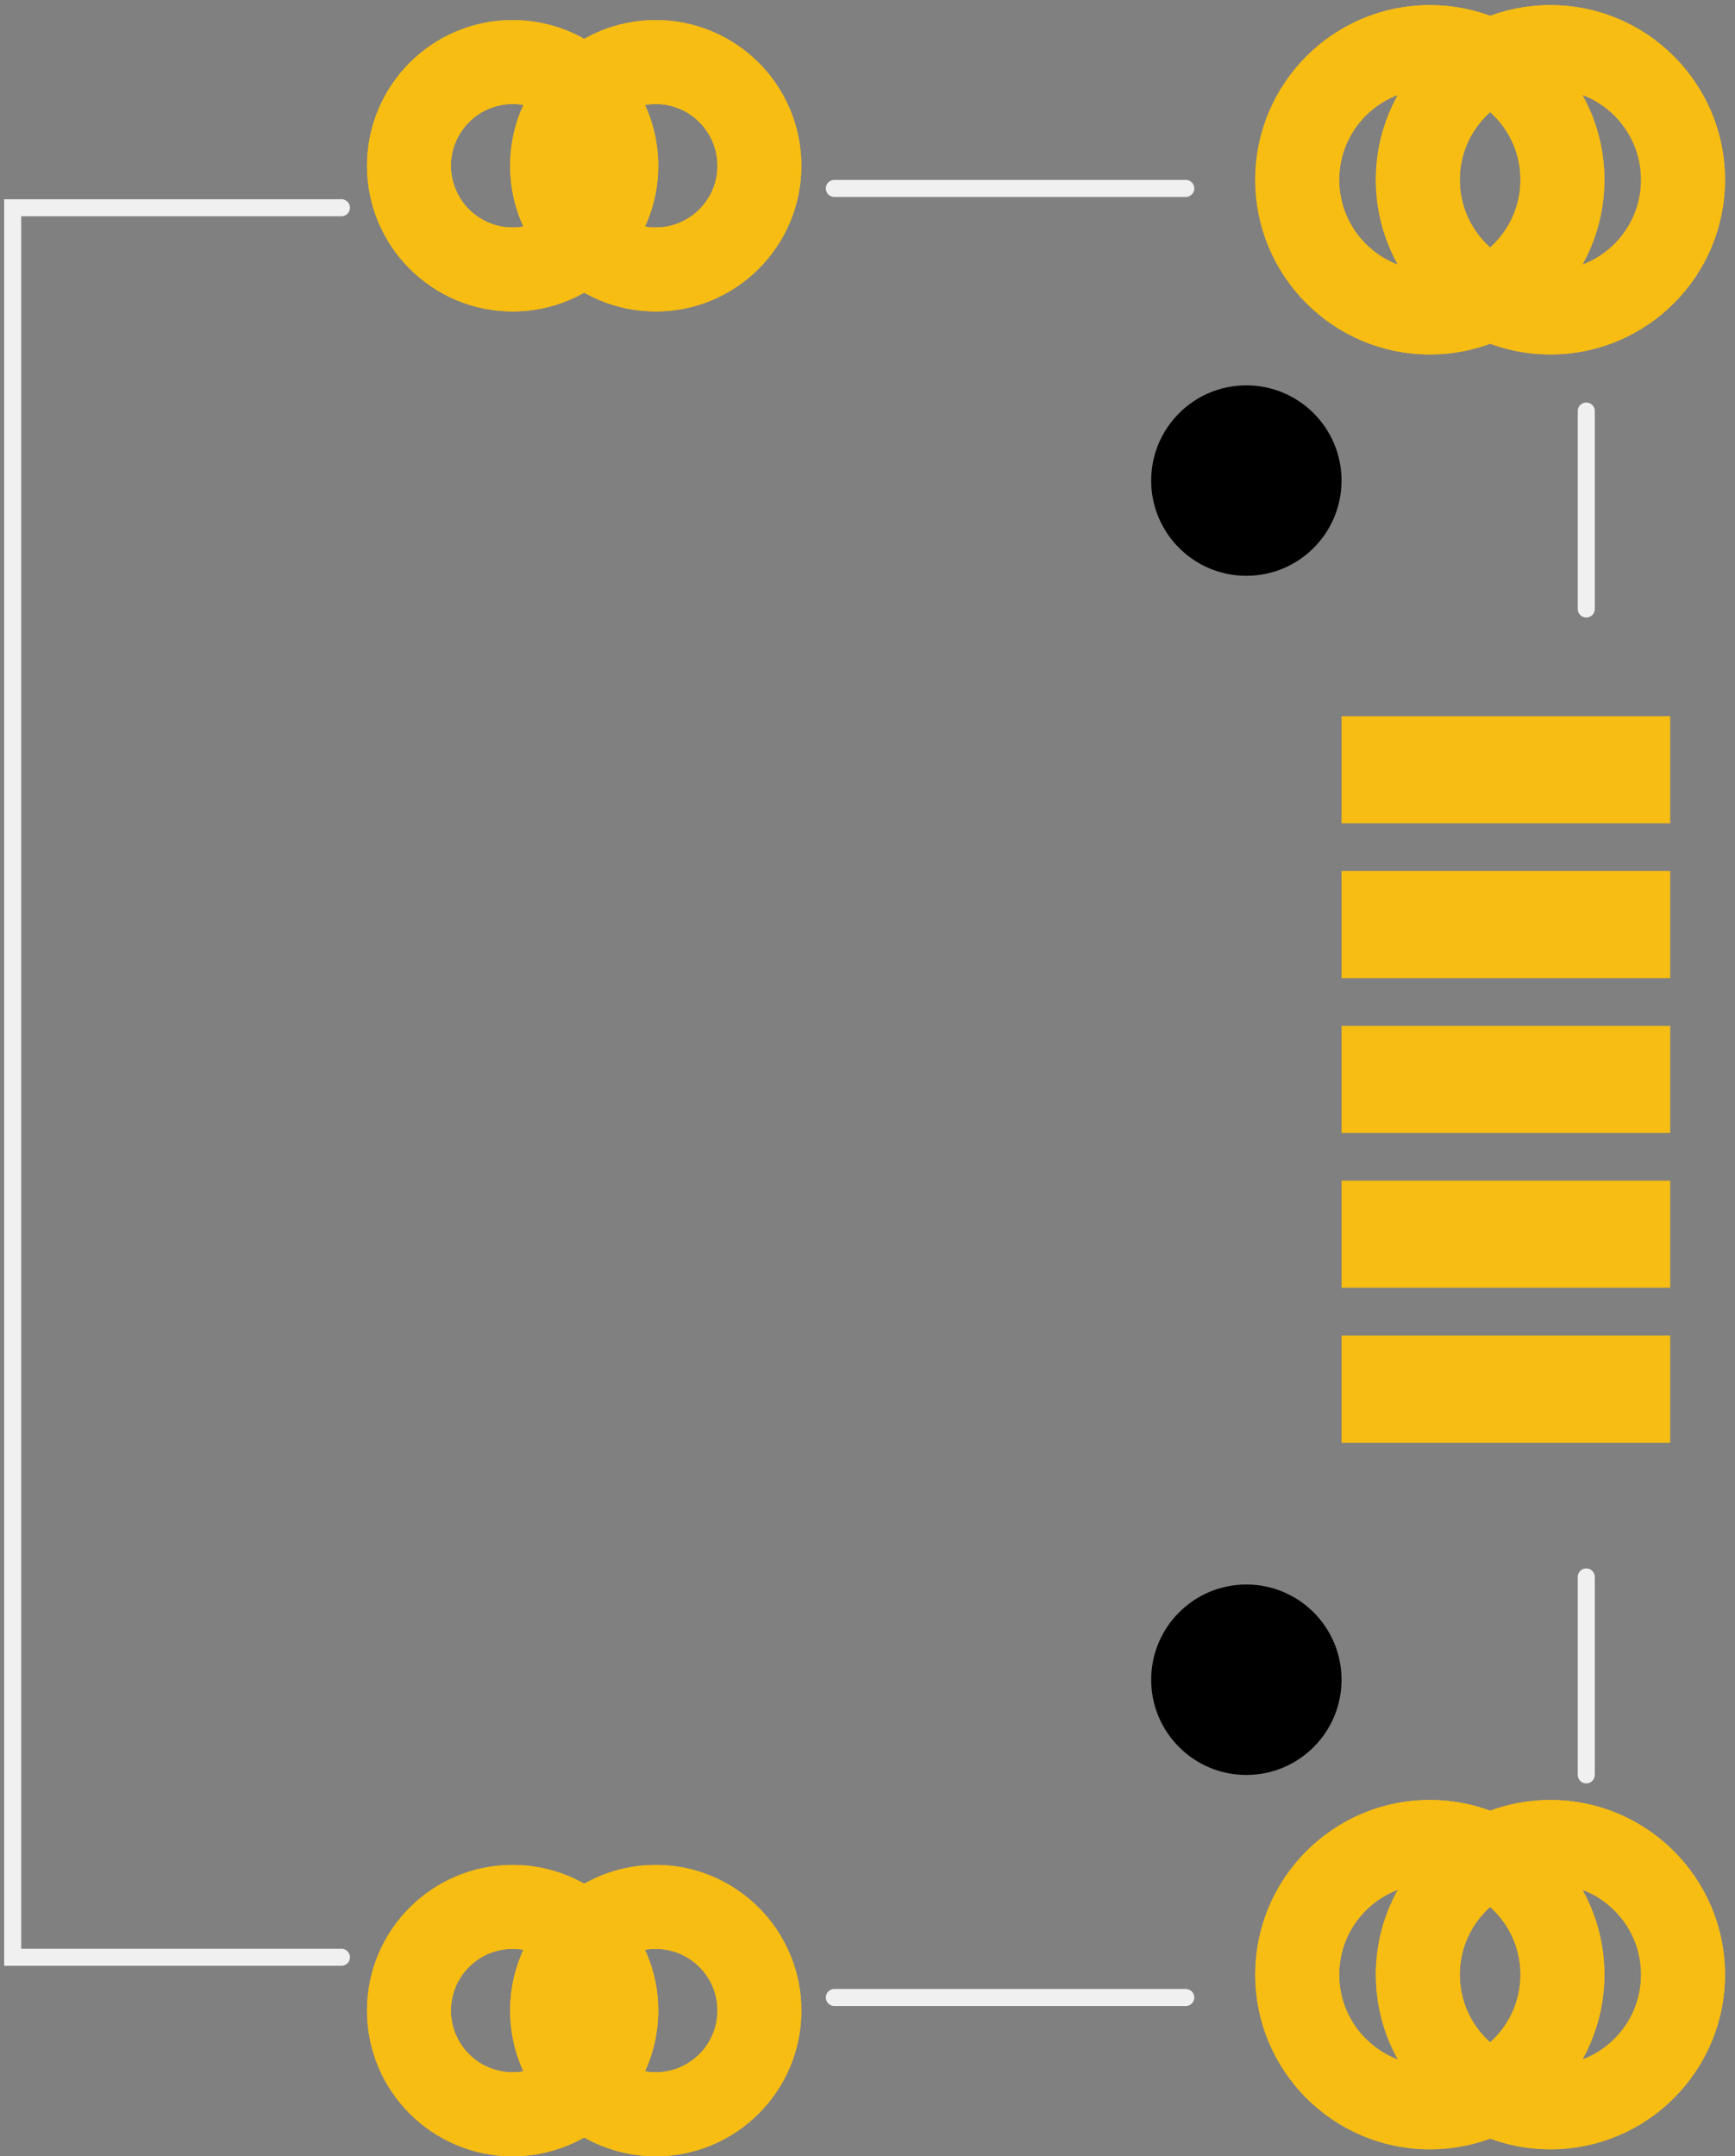 <?xml version="1.0" encoding="utf-8"?>
<!-- Generator: Adobe Illustrator 16.0.0, SVG Export Plug-In . SVG Version: 6.00 Build 0)  -->
<!DOCTYPE svg PUBLIC "-//W3C//DTD SVG 1.1//EN" "http://www.w3.org/Graphics/SVG/1.1/DTD/svg11.dtd">
<svg version="1.1" id="Ebene_1" xmlns:svg="http://www.w3.org/2000/svg"
	 xmlns="http://www.w3.org/2000/svg" xmlns:xlink="http://www.w3.org/1999/xlink" x="0px" y="0px" width="20.672px"
	 height="25.675px" viewBox="0 0 20.672 25.675" enable-background="new 0 0 20.672 25.675" xml:space="preserve">
<rect x="0" y="0" width="20.672" height="25.675" fill="#808080" stroke="none"/>
<g id="copper1">
	<rect id="connector4pad" stroke-width="0" stroke="none" x="15.984" y="12.217" fill="#F7BD13" width="3.916" height="1.275"/>
	<rect id="connector5pad" stroke-width="0" stroke="none" x="15.984" y="10.372" fill="#F7BD13" width="3.916" height="1.276"/>
	<rect id="connector6pad" stroke-width="0" stroke="none" x="15.984" y="15.904" fill="#F7BD13" width="3.916" height="1.277"/>
	<rect id="connector7pad" stroke-width="0" stroke="none" x="15.984" y="14.06" fill="#F7BD13" width="3.916" height="1.275"/>
	<rect id="connector8pad" stroke-width="0" stroke="none" x="15.984" y="8.529" fill="#F7BD13" width="3.916" height="1.275"/>
	<g id="copper0">
		<circle id="nonconn2" stroke-width="0" stroke="none" cx="14.85" cy="5.723" r="1.134"/>
		<circle id="nonconn3" stroke-width="0" stroke="none" cx="14.85" cy="20.003" r="1.134"/>
		<g id="connector3pad">
			<circle fill="none" stroke="#F7BD13" stroke-miterlimit="10" cx="18.473" cy="23.515" r="1.58"/>
			<circle fill="none" stroke="#F7BD13" stroke-miterlimit="10" cx="17.036" cy="23.515" r="1.58"/>
			<g >
				<path fill="#F7BD13" stroke-width="0" stroke="none" d="M18.473,25.595c-1.146,0-2.08-0.934-2.08-2.08s0.934-2.08,2.08-2.08s2.08,0.934,2.08,2.08
					S19.619,25.595,18.473,25.595z M18.473,22.435c-0.596,0-1.08,0.484-1.08,1.08s0.484,1.08,1.08,1.08s1.08-0.484,1.08-1.08
					S19.068,22.435,18.473,22.435z"/>
			</g>
			<g>
				<path fill="#F7BD13" stroke-width="0" stroke="none" d="M17.036,25.595c-1.146,0-2.08-0.934-2.08-2.08s0.934-2.08,2.08-2.08s2.08,0.934,2.08,2.08
					S18.183,25.595,17.036,25.595z M17.036,22.435c-0.596,0-1.08,0.484-1.08,1.08s0.484,1.08,1.08,1.08s1.08-0.484,1.08-1.08
					S17.632,22.435,17.036,22.435z"/>
			</g>
		</g>
		<g id="connector1pad">
			<circle fill="none" stroke="#F7BD13" stroke-miterlimit="10" cx="18.473" cy="2.141" r="1.58"/>
			<circle fill="none" stroke="#F7BD13" stroke-miterlimit="10" cx="17.036" cy="2.141" r="1.58"/>
			<g>
				<path fill="#F7BD13" stroke-width="0" stroke="none" d="M18.473,4.221c-1.146,0-2.08-0.933-2.08-2.08s0.934-2.08,2.08-2.08s2.08,0.933,2.08,2.08
					S19.619,4.221,18.473,4.221z M18.473,1.061c-0.596,0-1.08,0.484-1.08,1.08s0.484,1.08,1.08,1.08s1.08-0.484,1.08-1.08
					S19.068,1.061,18.473,1.061z"/>
			</g>
			<g>
				<path fill="#F7BD13" stroke-width="0" stroke="none" d="M17.036,4.221c-1.146,0-2.08-0.933-2.08-2.08s0.934-2.08,2.08-2.08s2.08,0.933,2.08,2.08
					S18.183,4.221,17.036,4.221z M17.036,1.061c-0.596,0-1.08,0.484-1.08,1.08s0.484,1.08,1.08,1.08s1.08-0.484,1.08-1.08
					S17.632,1.061,17.036,1.061z"/>
			</g>
		</g>
		<g id="connector2pad">
			<circle fill="none" stroke="#F7BD13" stroke-miterlimit="10" cx="6.108" cy="23.943" r="1.235"/>
			<circle fill="none" stroke="#F7BD13" stroke-miterlimit="10" cx="7.813" cy="23.943" r="1.235"/>
			<g>
				<path fill="#F7BD13" stroke-width="0" stroke="none" d="M6.108,25.678c-0.957,0-1.735-0.778-1.735-1.735c0-0.956,0.778-1.734,1.735-1.734
					s1.735,0.778,1.735,1.734C7.843,24.9,7.064,25.678,6.108,25.678z M6.108,23.208c-0.405,0-0.735,0.329-0.735,0.734
					s0.33,0.735,0.735,0.735s0.735-0.33,0.735-0.735S6.513,23.208,6.108,23.208z"/>
			</g>
			<g>
				<path fill="#F7BD13" stroke-width="0" stroke="none" d="M7.813,25.678c-0.957,0-1.735-0.778-1.735-1.735c0-0.956,0.778-1.734,1.735-1.734
					s1.735,0.778,1.735,1.734C9.548,24.9,8.77,25.678,7.813,25.678z M7.813,23.208c-0.405,0-0.735,0.329-0.735,0.734
					s0.33,0.735,0.735,0.735s0.735-0.33,0.735-0.735S8.218,23.208,7.813,23.208z"/>
			</g>
		</g>
		<g id="connector0pad">
			<circle fill="none" stroke="#F7BD13" stroke-miterlimit="10" cx="6.108" cy="1.974" r="1.235"/>
			<circle fill="none" stroke="#F7BD13" stroke-miterlimit="10" cx="7.813" cy="1.974" r="1.235"/>
			<g>
				<path fill="#F7BD13" stroke-width="0" stroke="none" d="M6.108,3.709c-0.957,0-1.735-0.778-1.735-1.735c0-0.957,0.778-1.735,1.735-1.735
					s1.735,0.778,1.735,1.735C7.843,2.931,7.064,3.709,6.108,3.709z M6.108,1.239c-0.405,0-0.735,0.33-0.735,0.735
					s0.33,0.735,0.735,0.735s0.735-0.33,0.735-0.735S6.513,1.239,6.108,1.239z"/>
			</g>
			<g>
				<path fill="#F7BD13" stroke-width="0" stroke="none" d="M7.813,3.709c-0.957,0-1.735-0.778-1.735-1.735c0-0.957,0.778-1.735,1.735-1.735
					s1.735,0.778,1.735,1.735C9.548,2.931,8.77,3.709,7.813,3.709z M7.813,1.239c-0.405,0-0.735,0.33-0.735,0.735
					s0.33,0.735,0.735,0.735s0.735-0.33,0.735-0.735S8.218,1.239,7.813,1.239z"/>
			</g>
		</g>
	</g>
</g>
<g id="silkscreen">
	<line fill="none" stroke="#F0F0F0" stroke-width="0.203" stroke-linecap="round" x1="9.941" y1="2.244" x2="14.128" y2="2.244"/>
	<line fill="none" stroke="#F0F0F0" stroke-width="0.203" stroke-linecap="round" x1="18.9" y1="4.895" x2="18.9" y2="7.252"/>
	<line fill="none" stroke="#F0F0F0" stroke-width="0.203" stroke-linecap="round" x1="18.9" y1="18.779" x2="18.9" y2="21.136"/>
	
		<line fill="none" stroke="#F0F0F0" stroke-width="0.203" stroke-linecap="round" x1="14.128" y1="23.787" x2="9.941" y2="23.787"/>
	<polyline fill="none" stroke="#F0F0F0" stroke-width="0.203" stroke-linecap="round" points="4.068,23.308 0.151,23.308 
		0.151,2.474 4.068,2.474 	"/>
</g>
</svg>
